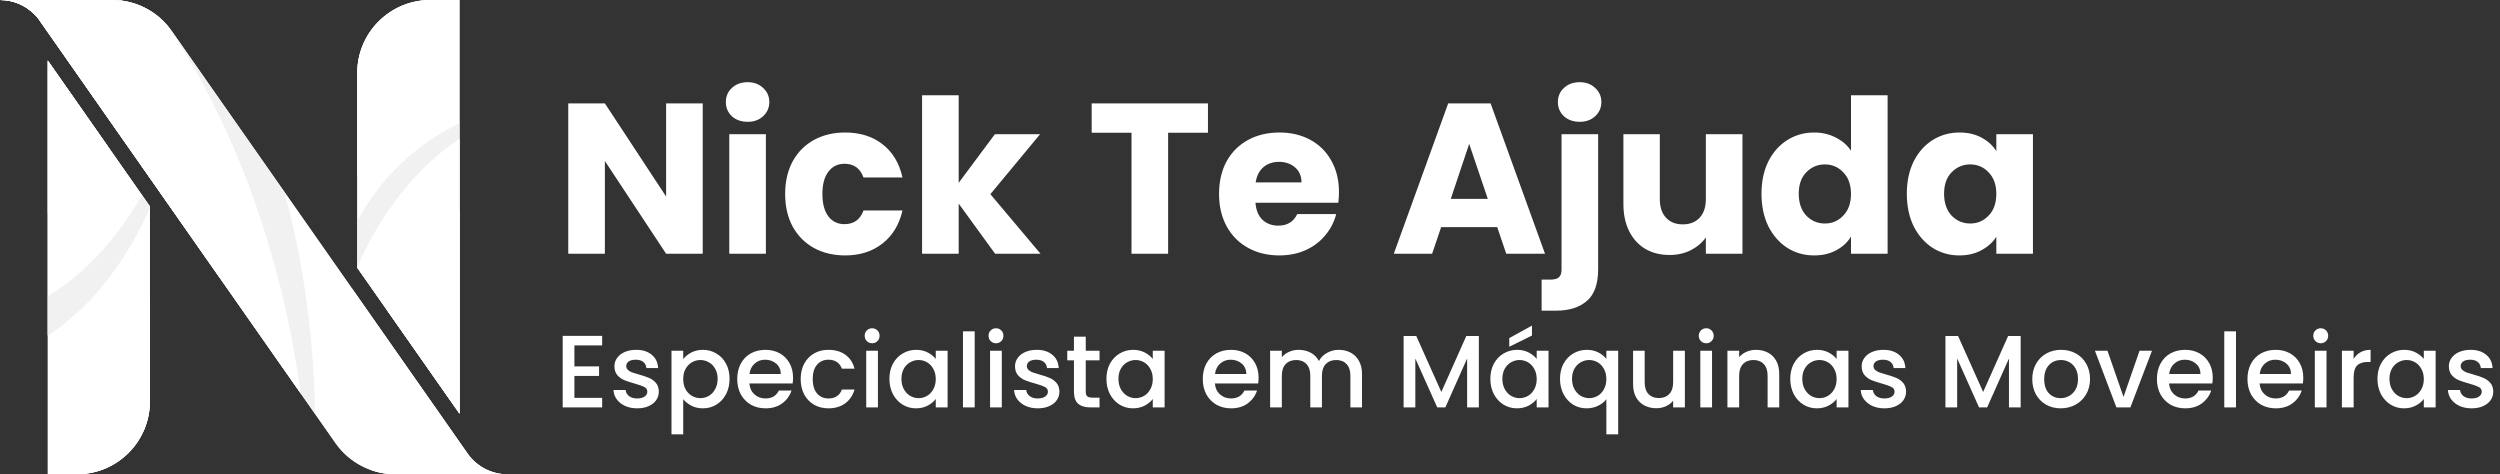 <svg width="369" height="70" viewBox="0 0 369 70" fill="none" xmlns="http://www.w3.org/2000/svg">
<rect x="0" y="0" width="369" height="70" fill="#333333" stroke="none"/>
<path d="M103.723 37.447H98.318L89.279 23.762V37.447H83.875V15.26H89.279L98.318 29.008V15.26H103.723V37.447ZM110.359 17.978C109.41 17.978 108.631 17.704 108.02 17.156C107.43 16.587 107.135 15.892 107.135 15.07C107.135 14.227 107.43 13.532 108.02 12.984C108.631 12.415 109.41 12.131 110.359 12.131C111.286 12.131 112.044 12.415 112.634 12.984C113.245 13.532 113.551 14.227 113.551 15.07C113.551 15.892 113.245 16.587 112.634 17.156C112.044 17.704 111.286 17.978 110.359 17.978ZM113.045 19.811V37.447H107.641V19.811H113.045ZM115.887 28.629C115.887 26.796 116.256 25.194 116.993 23.825C117.752 22.455 118.795 21.402 120.122 20.664C121.471 19.927 123.009 19.558 124.737 19.558C126.949 19.558 128.793 20.137 130.268 21.296C131.764 22.455 132.743 24.088 133.207 26.195H127.455C126.97 24.847 126.033 24.172 124.642 24.172C123.652 24.172 122.861 24.562 122.271 25.342C121.682 26.1 121.387 27.196 121.387 28.629C121.387 30.062 121.682 31.168 122.271 31.947C122.861 32.706 123.652 33.085 124.642 33.085C126.033 33.085 126.97 32.411 127.455 31.062H133.207C132.743 33.127 131.764 34.75 130.268 35.93C128.772 37.11 126.928 37.7 124.737 37.7C123.009 37.7 121.471 37.331 120.122 36.593C118.795 35.856 117.752 34.802 116.993 33.433C116.256 32.063 115.887 30.462 115.887 28.629ZM146.875 37.447L141.503 30.051V37.447H136.098V14.059H141.503V26.985L146.844 19.811H153.513L146.18 28.66L153.576 37.447H146.875ZM178.294 15.26V19.59H172.415V37.447H167.011V19.59H161.132V15.26H178.294ZM197.631 28.344C197.631 28.85 197.599 29.377 197.536 29.925H185.305C185.389 31.02 185.737 31.863 186.348 32.453C186.98 33.022 187.749 33.306 188.655 33.306C190.003 33.306 190.941 32.737 191.468 31.6H197.22C196.925 32.759 196.388 33.802 195.608 34.729C194.85 35.656 193.891 36.383 192.732 36.91C191.573 37.436 190.277 37.7 188.845 37.7C187.117 37.7 185.579 37.331 184.23 36.593C182.882 35.856 181.828 34.802 181.07 33.433C180.311 32.063 179.932 30.462 179.932 28.629C179.932 26.796 180.301 25.194 181.038 23.825C181.797 22.455 182.85 21.402 184.199 20.664C185.547 19.927 187.096 19.558 188.845 19.558C190.551 19.558 192.068 19.916 193.396 20.633C194.723 21.349 195.756 22.371 196.493 23.698C197.252 25.026 197.631 26.574 197.631 28.344ZM192.1 26.922C192.1 25.995 191.784 25.258 191.152 24.71C190.52 24.162 189.73 23.888 188.781 23.888C187.875 23.888 187.106 24.151 186.474 24.678C185.863 25.205 185.484 25.953 185.336 26.922H192.1ZM220.991 33.528H212.711L211.383 37.447H205.726L213.754 15.26H220.012L228.04 37.447H222.319L220.991 33.528ZM219.601 29.356L216.851 21.233L214.133 29.356H219.601ZM233.169 17.978C232.221 17.978 231.441 17.704 230.83 17.156C230.24 16.587 229.945 15.892 229.945 15.07C229.945 14.227 230.24 13.532 230.83 12.984C231.441 12.415 232.221 12.131 233.169 12.131C234.096 12.131 234.855 12.415 235.445 12.984C236.056 13.532 236.361 14.227 236.361 15.07C236.361 15.892 236.056 16.587 235.445 17.156C234.855 17.704 234.096 17.978 233.169 17.978ZM235.887 39.722C235.887 41.893 235.34 43.452 234.244 44.4C233.148 45.369 231.621 45.854 229.661 45.854H227.543V41.271H228.839C229.429 41.271 229.851 41.155 230.104 40.923C230.356 40.692 230.483 40.312 230.483 39.786V19.811H235.887V39.722ZM257.188 19.811V37.447H251.783V35.045C251.235 35.824 250.487 36.456 249.539 36.941C248.612 37.405 247.58 37.636 246.442 37.636C245.093 37.636 243.903 37.341 242.87 36.752C241.838 36.14 241.037 35.266 240.468 34.128C239.9 32.99 239.615 31.652 239.615 30.114V19.811H244.988V29.387C244.988 30.567 245.294 31.484 245.905 32.137C246.516 32.79 247.337 33.117 248.37 33.117C249.423 33.117 250.256 32.79 250.867 32.137C251.478 31.484 251.783 30.567 251.783 29.387V19.811H257.188ZM259.995 28.597C259.995 26.785 260.332 25.194 261.007 23.825C261.702 22.455 262.64 21.402 263.82 20.664C265 19.927 266.316 19.558 267.77 19.558C268.929 19.558 269.983 19.8 270.931 20.285C271.9 20.77 272.659 21.423 273.206 22.244V14.059H278.611V37.447H273.206V34.918C272.701 35.761 271.974 36.435 271.026 36.941C270.099 37.447 269.013 37.7 267.77 37.7C266.316 37.7 265 37.331 263.82 36.593C262.64 35.835 261.702 34.771 261.007 33.401C260.332 32.011 259.995 30.409 259.995 28.597ZM273.206 28.629C273.206 27.28 272.827 26.216 272.069 25.437C271.331 24.657 270.425 24.267 269.351 24.267C268.276 24.267 267.359 24.657 266.601 25.437C265.863 26.195 265.495 27.249 265.495 28.597C265.495 29.946 265.863 31.02 266.601 31.821C267.359 32.601 268.276 32.99 269.351 32.99C270.425 32.99 271.331 32.601 272.069 31.821C272.827 31.041 273.206 29.977 273.206 28.629ZM281.446 28.597C281.446 26.785 281.784 25.194 282.458 23.825C283.153 22.455 284.091 21.402 285.271 20.664C286.451 19.927 287.768 19.558 289.221 19.558C290.465 19.558 291.55 19.811 292.477 20.317C293.425 20.822 294.152 21.486 294.658 22.308V19.811H300.062V37.447H294.658V34.95C294.131 35.772 293.393 36.435 292.445 36.941C291.518 37.447 290.433 37.7 289.19 37.7C287.757 37.7 286.451 37.331 285.271 36.593C284.091 35.835 283.153 34.771 282.458 33.401C281.784 32.011 281.446 30.409 281.446 28.597ZM294.658 28.629C294.658 27.28 294.278 26.216 293.52 25.437C292.782 24.657 291.876 24.267 290.802 24.267C289.727 24.267 288.81 24.657 288.052 25.437C287.314 26.195 286.946 27.249 286.946 28.597C286.946 29.946 287.314 31.02 288.052 31.821C288.81 32.601 289.727 32.99 290.802 32.99C291.876 32.99 292.782 32.601 293.52 31.821C294.278 31.041 294.658 29.977 294.658 28.629Z" fill="white"/>
<path d="M84.782 50.984V54.079H88.423V55.49H84.782V58.721H88.878V60.132H83.053V49.573H88.878V50.984H84.782ZM94.043 60.269C93.385 60.269 92.793 60.152 92.267 59.92C91.752 59.677 91.342 59.353 91.039 58.949C90.735 58.534 90.573 58.074 90.553 57.568H92.343C92.374 57.922 92.541 58.221 92.844 58.463C93.157 58.696 93.547 58.812 94.012 58.812C94.498 58.812 94.872 58.721 95.135 58.539C95.408 58.347 95.544 58.104 95.544 57.811C95.544 57.498 95.393 57.265 95.089 57.113C94.796 56.962 94.326 56.795 93.678 56.612C93.051 56.441 92.541 56.274 92.146 56.112C91.752 55.95 91.408 55.702 91.115 55.368C90.831 55.035 90.69 54.595 90.69 54.049C90.69 53.604 90.821 53.199 91.084 52.835C91.347 52.461 91.721 52.167 92.207 51.955C92.702 51.743 93.269 51.636 93.906 51.636C94.857 51.636 95.62 51.879 96.197 52.365C96.783 52.84 97.097 53.492 97.137 54.322H95.408C95.377 53.947 95.226 53.649 94.953 53.427C94.68 53.204 94.311 53.093 93.845 53.093C93.39 53.093 93.041 53.179 92.799 53.351C92.556 53.523 92.434 53.75 92.434 54.033C92.434 54.256 92.515 54.443 92.677 54.595C92.839 54.746 93.036 54.868 93.269 54.959C93.501 55.04 93.845 55.146 94.3 55.278C94.907 55.439 95.403 55.606 95.787 55.778C96.181 55.94 96.52 56.183 96.803 56.506C97.087 56.83 97.233 57.26 97.243 57.796C97.243 58.271 97.112 58.696 96.849 59.07C96.586 59.444 96.212 59.738 95.726 59.95C95.251 60.163 94.69 60.269 94.043 60.269ZM100.842 53.002C101.135 52.618 101.534 52.294 102.04 52.031C102.546 51.768 103.117 51.636 103.754 51.636C104.483 51.636 105.145 51.819 105.742 52.183C106.349 52.537 106.824 53.037 107.168 53.685C107.512 54.332 107.684 55.075 107.684 55.915C107.684 56.754 107.512 57.508 107.168 58.175C106.824 58.833 106.349 59.348 105.742 59.722C105.145 60.087 104.483 60.269 103.754 60.269C103.117 60.269 102.551 60.142 102.055 59.889C101.56 59.627 101.155 59.303 100.842 58.919V64.107H99.112V51.773H100.842V53.002ZM105.924 55.915C105.924 55.338 105.802 54.843 105.56 54.428C105.327 54.003 105.014 53.685 104.619 53.472C104.235 53.25 103.82 53.138 103.375 53.138C102.94 53.138 102.526 53.25 102.131 53.472C101.747 53.695 101.433 54.018 101.191 54.443C100.958 54.868 100.842 55.368 100.842 55.945C100.842 56.522 100.958 57.027 101.191 57.462C101.433 57.887 101.747 58.211 102.131 58.433C102.526 58.656 102.94 58.767 103.375 58.767C103.82 58.767 104.235 58.656 104.619 58.433C105.014 58.2 105.327 57.867 105.56 57.432C105.802 56.997 105.924 56.491 105.924 55.915ZM117.055 55.748C117.055 56.061 117.035 56.344 116.994 56.597H110.608C110.658 57.265 110.906 57.801 111.351 58.206C111.796 58.61 112.342 58.812 112.989 58.812C113.92 58.812 114.577 58.423 114.962 57.644H116.828C116.575 58.413 116.115 59.045 115.447 59.541C114.79 60.026 113.97 60.269 112.989 60.269C112.19 60.269 111.472 60.092 110.835 59.738C110.208 59.374 109.713 58.868 109.348 58.221C108.994 57.563 108.817 56.805 108.817 55.945C108.817 55.085 108.989 54.332 109.333 53.685C109.687 53.027 110.178 52.522 110.805 52.167C111.442 51.813 112.17 51.636 112.989 51.636C113.778 51.636 114.481 51.809 115.098 52.152C115.715 52.496 116.195 52.982 116.539 53.609C116.883 54.226 117.055 54.939 117.055 55.748ZM115.25 55.202C115.24 54.565 115.012 54.054 114.567 53.669C114.122 53.285 113.571 53.093 112.914 53.093C112.317 53.093 111.806 53.285 111.381 53.669C110.957 54.044 110.704 54.554 110.623 55.202H115.25ZM118.181 55.945C118.181 55.085 118.353 54.332 118.696 53.685C119.05 53.027 119.536 52.522 120.153 52.167C120.77 51.813 121.478 51.636 122.277 51.636C123.288 51.636 124.122 51.879 124.78 52.365C125.447 52.84 125.897 53.523 126.13 54.413H124.264C124.112 53.998 123.87 53.675 123.536 53.442C123.202 53.209 122.782 53.093 122.277 53.093C121.569 53.093 121.002 53.346 120.578 53.852C120.163 54.347 119.956 55.045 119.956 55.945C119.956 56.845 120.163 57.548 120.578 58.054C121.002 58.559 121.569 58.812 122.277 58.812C123.278 58.812 123.94 58.372 124.264 57.492H126.13C125.887 58.342 125.432 59.02 124.765 59.525C124.097 60.021 123.268 60.269 122.277 60.269C121.478 60.269 120.77 60.092 120.153 59.738C119.536 59.374 119.05 58.868 118.696 58.221C118.353 57.563 118.181 56.805 118.181 55.945ZM128.733 50.666C128.42 50.666 128.157 50.559 127.945 50.347C127.732 50.135 127.626 49.872 127.626 49.558C127.626 49.245 127.732 48.982 127.945 48.769C128.157 48.557 128.42 48.451 128.733 48.451C129.037 48.451 129.295 48.557 129.507 48.769C129.72 48.982 129.826 49.245 129.826 49.558C129.826 49.872 129.72 50.135 129.507 50.347C129.295 50.559 129.037 50.666 128.733 50.666ZM129.583 51.773V60.132H127.854V51.773H129.583ZM131.277 55.915C131.277 55.075 131.449 54.332 131.793 53.685C132.147 53.037 132.622 52.537 133.219 52.183C133.826 51.819 134.493 51.636 135.222 51.636C135.879 51.636 136.45 51.768 136.936 52.031C137.431 52.284 137.826 52.602 138.119 52.987V51.773H139.864V60.132H138.119V58.888C137.826 59.283 137.426 59.611 136.921 59.874C136.415 60.137 135.839 60.269 135.191 60.269C134.473 60.269 133.816 60.087 133.219 59.722C132.622 59.348 132.147 58.833 131.793 58.175C131.449 57.508 131.277 56.754 131.277 55.915ZM138.119 55.945C138.119 55.368 137.998 54.868 137.755 54.443C137.522 54.018 137.214 53.695 136.83 53.472C136.445 53.25 136.031 53.138 135.586 53.138C135.141 53.138 134.726 53.25 134.342 53.472C133.957 53.685 133.644 54.003 133.401 54.428C133.168 54.843 133.052 55.338 133.052 55.915C133.052 56.491 133.168 56.997 133.401 57.432C133.644 57.867 133.957 58.2 134.342 58.433C134.736 58.656 135.151 58.767 135.586 58.767C136.031 58.767 136.445 58.656 136.83 58.433C137.214 58.211 137.522 57.887 137.755 57.462C137.998 57.027 138.119 56.522 138.119 55.945ZM143.865 48.906V60.132H142.135V48.906H143.865ZM147.015 50.666C146.702 50.666 146.439 50.559 146.227 50.347C146.014 50.135 145.908 49.872 145.908 49.558C145.908 49.245 146.014 48.982 146.227 48.769C146.439 48.557 146.702 48.451 147.015 48.451C147.319 48.451 147.577 48.557 147.789 48.769C148.001 48.982 148.108 49.245 148.108 49.558C148.108 49.872 148.001 50.135 147.789 50.347C147.577 50.559 147.319 50.666 147.015 50.666ZM147.865 51.773V60.132H146.135V51.773H147.865ZM153.17 60.269C152.512 60.269 151.921 60.152 151.395 59.92C150.879 59.677 150.469 59.353 150.166 58.949C149.863 58.534 149.701 58.074 149.68 57.568H151.471C151.501 57.922 151.668 58.221 151.971 58.463C152.285 58.696 152.674 58.812 153.139 58.812C153.625 58.812 153.999 58.721 154.262 58.539C154.535 58.347 154.672 58.104 154.672 57.811C154.672 57.498 154.52 57.265 154.216 57.113C153.923 56.962 153.453 56.795 152.806 56.612C152.179 56.441 151.668 56.274 151.273 56.112C150.879 55.95 150.535 55.702 150.242 55.368C149.959 55.035 149.817 54.595 149.817 54.049C149.817 53.604 149.948 53.199 150.211 52.835C150.474 52.461 150.849 52.167 151.334 51.955C151.83 51.743 152.396 51.636 153.033 51.636C153.984 51.636 154.747 51.879 155.324 52.365C155.911 52.84 156.224 53.492 156.265 54.322H154.535C154.505 53.947 154.353 53.649 154.08 53.427C153.807 53.204 153.438 53.093 152.972 53.093C152.517 53.093 152.168 53.179 151.926 53.351C151.683 53.523 151.562 53.75 151.562 54.033C151.562 54.256 151.643 54.443 151.804 54.595C151.966 54.746 152.163 54.868 152.396 54.959C152.629 55.04 152.972 55.146 153.428 55.278C154.034 55.439 154.53 55.606 154.914 55.778C155.309 55.94 155.648 56.183 155.931 56.506C156.214 56.83 156.361 57.26 156.371 57.796C156.371 58.271 156.239 58.696 155.976 59.07C155.713 59.444 155.339 59.738 154.854 59.95C154.378 60.163 153.817 60.269 153.17 60.269ZM160.257 53.184V57.811C160.257 58.125 160.328 58.352 160.47 58.494C160.621 58.625 160.874 58.691 161.228 58.691H162.29V60.132H160.925C160.146 60.132 159.549 59.95 159.135 59.586C158.72 59.222 158.513 58.63 158.513 57.811V53.184H157.526V51.773H158.513V49.695H160.257V51.773H162.29V53.184H160.257ZM163.308 55.915C163.308 55.075 163.479 54.332 163.823 53.685C164.177 53.037 164.653 52.537 165.249 52.183C165.856 51.819 166.524 51.636 167.252 51.636C167.909 51.636 168.481 51.768 168.966 52.031C169.462 52.284 169.856 52.602 170.15 52.987V51.773H171.894V60.132H170.15V58.888C169.856 59.283 169.457 59.611 168.951 59.874C168.445 60.137 167.869 60.269 167.222 60.269C166.504 60.269 165.846 60.087 165.249 59.722C164.653 59.348 164.177 58.833 163.823 58.175C163.479 57.508 163.308 56.754 163.308 55.915ZM170.15 55.945C170.15 55.368 170.028 54.868 169.785 54.443C169.553 54.018 169.244 53.695 168.86 53.472C168.476 53.25 168.061 53.138 167.616 53.138C167.171 53.138 166.756 53.25 166.372 53.472C165.988 53.685 165.674 54.003 165.431 54.428C165.199 54.843 165.083 55.338 165.083 55.915C165.083 56.491 165.199 56.997 165.431 57.432C165.674 57.867 165.988 58.2 166.372 58.433C166.766 58.656 167.181 58.767 167.616 58.767C168.061 58.767 168.476 58.656 168.86 58.433C169.244 58.211 169.553 57.887 169.785 57.462C170.028 57.027 170.15 56.522 170.15 55.945ZM185.768 55.748C185.768 56.061 185.748 56.344 185.707 56.597H179.32C179.371 57.265 179.619 57.801 180.064 58.206C180.509 58.61 181.055 58.812 181.702 58.812C182.632 58.812 183.29 58.423 183.674 57.644H185.54C185.287 58.413 184.827 59.045 184.16 59.541C183.502 60.026 182.683 60.269 181.702 60.269C180.903 60.269 180.185 60.092 179.548 59.738C178.921 59.374 178.425 58.868 178.061 58.221C177.707 57.563 177.53 56.805 177.53 55.945C177.53 55.085 177.702 54.332 178.046 53.685C178.4 53.027 178.89 52.522 179.517 52.167C180.155 51.813 180.883 51.636 181.702 51.636C182.491 51.636 183.194 51.809 183.811 52.152C184.428 52.496 184.908 52.982 185.252 53.609C185.596 54.226 185.768 54.939 185.768 55.748ZM183.962 55.202C183.952 54.565 183.725 54.054 183.28 53.669C182.835 53.285 182.284 53.093 181.626 53.093C181.029 53.093 180.519 53.285 180.094 53.669C179.669 54.044 179.416 54.554 179.335 55.202H183.962ZM197.589 51.636C198.246 51.636 198.833 51.773 199.348 52.046C199.874 52.319 200.284 52.724 200.577 53.26C200.881 53.796 201.032 54.443 201.032 55.202V60.132H199.318V55.46C199.318 54.711 199.131 54.14 198.757 53.745C198.383 53.341 197.872 53.138 197.225 53.138C196.577 53.138 196.061 53.341 195.677 53.745C195.303 54.14 195.116 54.711 195.116 55.46V60.132H193.401V55.46C193.401 54.711 193.214 54.14 192.84 53.745C192.466 53.341 191.955 53.138 191.308 53.138C190.661 53.138 190.145 53.341 189.761 53.745C189.386 54.14 189.199 54.711 189.199 55.46V60.132H187.47V51.773H189.199V52.729C189.482 52.385 189.841 52.117 190.276 51.925C190.711 51.733 191.176 51.636 191.672 51.636C192.34 51.636 192.936 51.778 193.462 52.061C193.988 52.344 194.393 52.754 194.676 53.29C194.929 52.785 195.323 52.385 195.859 52.092C196.395 51.788 196.972 51.636 197.589 51.636ZM218.279 49.589V60.132H216.549V52.911L213.333 60.132H212.135L208.903 52.911V60.132H207.174V49.589H209.04L212.742 57.856L216.428 49.589H218.279ZM219.975 55.915C219.975 55.075 220.147 54.332 220.491 53.685C220.845 53.037 221.321 52.537 221.917 52.183C222.524 51.819 223.192 51.636 223.92 51.636C224.577 51.636 225.149 51.768 225.634 52.031C226.13 52.284 226.524 52.602 226.817 52.987V51.773H228.562V60.132H226.817V58.888C226.524 59.283 226.125 59.611 225.619 59.874C225.113 60.137 224.537 60.269 223.89 60.269C223.171 60.269 222.514 60.087 221.917 59.722C221.321 59.348 220.845 58.833 220.491 58.175C220.147 57.508 219.975 56.754 219.975 55.915ZM226.817 55.945C226.817 55.368 226.696 54.868 226.453 54.443C226.221 54.018 225.912 53.695 225.528 53.472C225.144 53.25 224.729 53.138 224.284 53.138C223.839 53.138 223.424 53.25 223.04 53.472C222.656 53.685 222.342 54.003 222.099 54.428C221.867 54.843 221.75 55.338 221.75 55.915C221.75 56.491 221.867 56.997 222.099 57.432C222.342 57.867 222.656 58.2 223.04 58.433C223.434 58.656 223.849 58.767 224.284 58.767C224.729 58.767 225.144 58.656 225.528 58.433C225.912 58.211 226.221 57.887 226.453 57.462C226.696 57.027 226.817 56.522 226.817 55.945ZM226.12 49.528L222.767 51.181V49.907L226.12 48.056V49.528ZM230.257 55.915C230.257 55.075 230.429 54.332 230.773 53.685C231.127 53.037 231.602 52.537 232.199 52.183C232.806 51.819 233.478 51.636 234.217 51.636C234.864 51.636 235.435 51.768 235.931 52.031C236.437 52.294 236.826 52.612 237.099 52.987V51.773H238.844V64.107H237.099V58.919C236.826 59.293 236.432 59.611 235.916 59.874C235.4 60.137 234.813 60.269 234.156 60.269C233.438 60.269 232.781 60.087 232.184 59.722C231.597 59.348 231.127 58.833 230.773 58.175C230.429 57.508 230.257 56.754 230.257 55.915ZM237.099 55.945C237.099 55.368 236.978 54.868 236.735 54.443C236.502 54.018 236.194 53.695 235.81 53.472C235.425 53.25 235.011 53.138 234.566 53.138C234.121 53.138 233.706 53.25 233.322 53.472C232.937 53.685 232.624 54.003 232.381 54.428C232.148 54.843 232.032 55.338 232.032 55.915C232.032 56.491 232.148 56.997 232.381 57.432C232.624 57.867 232.937 58.2 233.322 58.433C233.716 58.656 234.131 58.767 234.566 58.767C235.011 58.767 235.425 58.656 235.81 58.433C236.194 58.211 236.502 57.887 236.735 57.462C236.978 57.027 237.099 56.522 237.099 55.945ZM248.686 51.773V60.132H246.956V59.146C246.683 59.49 246.324 59.763 245.879 59.965C245.444 60.157 244.979 60.254 244.483 60.254C243.826 60.254 243.234 60.117 242.708 59.844C242.193 59.571 241.783 59.166 241.479 58.63C241.186 58.094 241.04 57.447 241.04 56.688V51.773H242.754V56.431C242.754 57.179 242.941 57.755 243.315 58.16C243.689 58.554 244.2 58.752 244.847 58.752C245.495 58.752 246.005 58.554 246.38 58.16C246.764 57.755 246.956 57.179 246.956 56.431V51.773H248.686ZM251.847 50.666C251.534 50.666 251.271 50.559 251.058 50.347C250.846 50.135 250.74 49.872 250.74 49.558C250.74 49.245 250.846 48.982 251.058 48.769C251.271 48.557 251.534 48.451 251.847 48.451C252.151 48.451 252.409 48.557 252.621 48.769C252.833 48.982 252.94 49.245 252.94 49.558C252.94 49.872 252.833 50.135 252.621 50.347C252.409 50.559 252.151 50.666 251.847 50.666ZM252.697 51.773V60.132H250.967V51.773H252.697ZM259.185 51.636C259.842 51.636 260.429 51.773 260.945 52.046C261.471 52.319 261.88 52.724 262.174 53.26C262.467 53.796 262.614 54.443 262.614 55.202V60.132H260.899V55.46C260.899 54.711 260.712 54.14 260.338 53.745C259.964 53.341 259.453 53.138 258.806 53.138C258.158 53.138 257.643 53.341 257.258 53.745C256.884 54.14 256.697 54.711 256.697 55.46V60.132H254.968V51.773H256.697V52.729C256.98 52.385 257.339 52.117 257.774 51.925C258.219 51.733 258.689 51.636 259.185 51.636ZM264.243 55.915C264.243 55.075 264.415 54.332 264.759 53.685C265.113 53.037 265.588 52.537 266.185 52.183C266.792 51.819 267.459 51.636 268.188 51.636C268.845 51.636 269.416 51.768 269.902 52.031C270.397 52.284 270.792 52.602 271.085 52.987V51.773H272.83V60.132H271.085V58.888C270.792 59.283 270.392 59.611 269.887 59.874C269.381 60.137 268.804 60.269 268.157 60.269C267.439 60.269 266.782 60.087 266.185 59.722C265.588 59.348 265.113 58.833 264.759 58.175C264.415 57.508 264.243 56.754 264.243 55.915ZM271.085 55.945C271.085 55.368 270.964 54.868 270.721 54.443C270.488 54.018 270.18 53.695 269.796 53.472C269.411 53.25 268.997 53.138 268.552 53.138C268.107 53.138 267.692 53.25 267.308 53.472C266.923 53.685 266.61 54.003 266.367 54.428C266.134 54.843 266.018 55.338 266.018 55.915C266.018 56.491 266.134 56.997 266.367 57.432C266.61 57.867 266.923 58.2 267.308 58.433C267.702 58.656 268.117 58.767 268.552 58.767C268.997 58.767 269.411 58.656 269.796 58.433C270.18 58.211 270.488 57.887 270.721 57.462C270.964 57.027 271.085 56.522 271.085 55.945ZM278.135 60.269C277.478 60.269 276.886 60.152 276.36 59.92C275.845 59.677 275.435 59.353 275.132 58.949C274.828 58.534 274.666 58.074 274.646 57.568H276.436C276.467 57.922 276.634 58.221 276.937 58.463C277.251 58.696 277.64 58.812 278.105 58.812C278.591 58.812 278.965 58.721 279.228 58.539C279.501 58.347 279.637 58.104 279.637 57.811C279.637 57.498 279.486 57.265 279.182 57.113C278.889 56.962 278.419 56.795 277.771 56.612C277.144 56.441 276.634 56.274 276.239 56.112C275.845 55.95 275.501 55.702 275.208 55.368C274.924 55.035 274.783 54.595 274.783 54.049C274.783 53.604 274.914 53.199 275.177 52.835C275.44 52.461 275.814 52.167 276.3 51.955C276.795 51.743 277.362 51.636 277.999 51.636C278.95 51.636 279.713 51.879 280.29 52.365C280.876 52.84 281.19 53.492 281.23 54.322H279.501C279.47 53.947 279.319 53.649 279.046 53.427C278.773 53.204 278.403 53.093 277.938 53.093C277.483 53.093 277.134 53.179 276.891 53.351C276.649 53.523 276.527 53.75 276.527 54.033C276.527 54.256 276.608 54.443 276.77 54.595C276.932 54.746 277.129 54.868 277.362 54.959C277.594 55.04 277.938 55.146 278.393 55.278C279 55.439 279.496 55.606 279.88 55.778C280.275 55.94 280.613 56.183 280.897 56.506C281.18 56.83 281.326 57.26 281.336 57.796C281.336 58.271 281.205 58.696 280.942 59.07C280.679 59.444 280.305 59.738 279.819 59.95C279.344 60.163 278.783 60.269 278.135 60.269ZM298.251 49.589V60.132H296.522V52.911L293.305 60.132H292.107L288.876 52.911V60.132H287.146V49.589H289.012L292.714 57.856L296.4 49.589H298.251ZM304.15 60.269C303.361 60.269 302.648 60.092 302.011 59.738C301.374 59.374 300.873 58.868 300.509 58.221C300.145 57.563 299.963 56.805 299.963 55.945C299.963 55.096 300.15 54.342 300.524 53.685C300.898 53.027 301.409 52.522 302.056 52.167C302.704 51.813 303.427 51.636 304.226 51.636C305.025 51.636 305.748 51.813 306.395 52.167C307.042 52.522 307.553 53.027 307.927 53.685C308.302 54.342 308.489 55.096 308.489 55.945C308.489 56.795 308.297 57.548 307.912 58.206C307.528 58.863 307.002 59.374 306.334 59.738C305.677 60.092 304.949 60.269 304.15 60.269ZM304.15 58.767C304.595 58.767 305.01 58.661 305.394 58.448C305.788 58.236 306.107 57.917 306.35 57.492C306.592 57.068 306.714 56.552 306.714 55.945C306.714 55.338 306.597 54.827 306.365 54.413C306.132 53.988 305.824 53.669 305.439 53.457C305.055 53.245 304.64 53.138 304.195 53.138C303.75 53.138 303.336 53.245 302.951 53.457C302.577 53.669 302.279 53.988 302.056 54.413C301.834 54.827 301.723 55.338 301.723 55.945C301.723 56.845 301.95 57.543 302.405 58.039C302.871 58.524 303.452 58.767 304.15 58.767ZM313.43 58.585L315.796 51.773H317.632L314.446 60.132H312.383L309.212 51.773H311.063L313.43 58.585ZM326.601 55.748C326.601 56.061 326.58 56.344 326.54 56.597H320.153C320.204 57.265 320.451 57.801 320.896 58.206C321.341 58.61 321.888 58.812 322.535 58.812C323.465 58.812 324.123 58.423 324.507 57.644H326.373C326.12 58.413 325.66 59.045 324.992 59.541C324.335 60.026 323.516 60.269 322.535 60.269C321.736 60.269 321.018 60.092 320.381 59.738C319.754 59.374 319.258 58.868 318.894 58.221C318.54 57.563 318.363 56.805 318.363 55.945C318.363 55.085 318.535 54.332 318.879 53.685C319.233 53.027 319.723 52.522 320.35 52.167C320.987 51.813 321.716 51.636 322.535 51.636C323.324 51.636 324.027 51.809 324.644 52.152C325.26 52.496 325.741 52.982 326.085 53.609C326.429 54.226 326.601 54.939 326.601 55.748ZM324.795 55.202C324.785 54.565 324.558 54.054 324.113 53.669C323.668 53.285 323.116 53.093 322.459 53.093C321.862 53.093 321.351 53.285 320.927 53.669C320.502 54.044 320.249 54.554 320.168 55.202H324.795ZM330.032 48.906V60.132H328.303V48.906H330.032ZM339.964 55.748C339.964 56.061 339.944 56.344 339.903 56.597H333.516C333.567 57.265 333.815 57.801 334.26 58.206C334.705 58.61 335.251 58.812 335.898 58.812C336.829 58.812 337.486 58.423 337.87 57.644H339.736C339.483 58.413 339.023 59.045 338.356 59.541C337.698 60.026 336.879 60.269 335.898 60.269C335.099 60.269 334.381 60.092 333.744 59.738C333.117 59.374 332.621 58.868 332.257 58.221C331.903 57.563 331.726 56.805 331.726 55.945C331.726 55.085 331.898 54.332 332.242 53.685C332.596 53.027 333.086 52.522 333.713 52.167C334.351 51.813 335.079 51.636 335.898 51.636C336.687 51.636 337.39 51.809 338.007 52.152C338.624 52.496 339.104 52.982 339.448 53.609C339.792 54.226 339.964 54.939 339.964 55.748ZM338.158 55.202C338.148 54.565 337.921 54.054 337.476 53.669C337.031 53.285 336.48 53.093 335.822 53.093C335.225 53.093 334.715 53.285 334.29 53.669C333.865 54.044 333.612 54.554 333.531 55.202H338.158ZM342.546 50.666C342.232 50.666 341.969 50.559 341.757 50.347C341.544 50.135 341.438 49.872 341.438 49.558C341.438 49.245 341.544 48.982 341.757 48.769C341.969 48.557 342.232 48.451 342.546 48.451C342.849 48.451 343.107 48.557 343.319 48.769C343.532 48.982 343.638 49.245 343.638 49.558C343.638 49.872 343.532 50.135 343.319 50.347C343.107 50.559 342.849 50.666 342.546 50.666ZM343.395 51.773V60.132H341.666V51.773H343.395ZM347.395 52.987C347.648 52.562 347.982 52.233 348.397 52.001C348.821 51.758 349.322 51.636 349.898 51.636V53.427H349.459C348.781 53.427 348.265 53.599 347.911 53.943C347.567 54.286 347.395 54.883 347.395 55.733V60.132H345.666V51.773H347.395V52.987ZM350.912 55.915C350.912 55.075 351.084 54.332 351.428 53.685C351.782 53.037 352.257 52.537 352.854 52.183C353.46 51.819 354.128 51.636 354.856 51.636C355.514 51.636 356.085 51.768 356.57 52.031C357.066 52.284 357.46 52.602 357.754 52.987V51.773H359.498V60.132H357.754V58.888C357.46 59.283 357.061 59.611 356.555 59.874C356.05 60.137 355.473 60.269 354.826 60.269C354.108 60.269 353.45 60.087 352.854 59.722C352.257 59.348 351.782 58.833 351.428 58.175C351.084 57.508 350.912 56.754 350.912 55.915ZM357.754 55.945C357.754 55.368 357.632 54.868 357.39 54.443C357.157 54.018 356.849 53.695 356.464 53.472C356.08 53.25 355.665 53.138 355.22 53.138C354.775 53.138 354.361 53.25 353.976 53.472C353.592 53.685 353.278 54.003 353.036 54.428C352.803 54.843 352.687 55.338 352.687 55.915C352.687 56.491 352.803 56.997 353.036 57.432C353.278 57.867 353.592 58.2 353.976 58.433C354.371 58.656 354.785 58.767 355.22 58.767C355.665 58.767 356.08 58.656 356.464 58.433C356.849 58.211 357.157 57.887 357.39 57.462C357.632 57.027 357.754 56.522 357.754 55.945ZM364.804 60.269C364.147 60.269 363.555 60.152 363.029 59.92C362.513 59.677 362.104 59.353 361.8 58.949C361.497 58.534 361.335 58.074 361.315 57.568H363.105C363.135 57.922 363.302 58.221 363.606 58.463C363.919 58.696 364.308 58.812 364.774 58.812C365.259 58.812 365.633 58.721 365.896 58.539C366.169 58.347 366.306 58.104 366.306 57.811C366.306 57.498 366.154 57.265 365.851 57.113C365.558 56.962 365.087 56.795 364.44 56.612C363.813 56.441 363.302 56.274 362.908 56.112C362.513 55.95 362.169 55.702 361.876 55.368C361.593 55.035 361.451 54.595 361.451 54.049C361.451 53.604 361.583 53.199 361.846 52.835C362.109 52.461 362.483 52.167 362.968 51.955C363.464 51.743 364.03 51.636 364.668 51.636C365.618 51.636 366.382 51.879 366.958 52.365C367.545 52.84 367.858 53.492 367.899 54.322H366.169C366.139 53.947 365.987 53.649 365.714 53.427C365.441 53.204 365.072 53.093 364.607 53.093C364.152 53.093 363.803 53.179 363.56 53.351C363.317 53.523 363.196 53.75 363.196 54.033C363.196 54.256 363.277 54.443 363.439 54.595C363.601 54.746 363.798 54.868 364.03 54.959C364.263 55.04 364.607 55.146 365.062 55.278C365.669 55.439 366.164 55.606 366.549 55.778C366.943 55.94 367.282 56.183 367.565 56.506C367.848 56.83 367.995 57.26 368.005 57.796C368.005 58.271 367.874 58.696 367.611 59.07C367.348 59.444 366.973 59.738 366.488 59.95C366.013 60.163 365.451 60.269 364.804 60.269Z" fill="white"/>
<path d="M74.524 70H58.343C54.846 70 51.547 68.281 49.532 65.416L5.967 3.201C5.888 3.069 5.802 2.944 5.71 2.825C5.499 2.536 5.262 2.272 4.999 2.035C3.714 0.771 1.956 0 0 0H16.537C20.054 0 23.333 1.719 25.349 4.584L68.953 66.859C70.178 68.656 72.213 69.882 74.524 70Z" fill="#E4E4E4"/>
<path style="mix-blend-mode:multiply" d="M74.524 70H58.343C54.846 70 51.547 68.281 49.532 65.416L5.967 3.201C5.888 3.069 5.802 2.944 5.71 2.825C5.499 2.536 5.262 2.272 4.999 2.035C3.714 0.771 1.956 0 0 0H16.537C20.054 0 23.333 1.719 25.349 4.584L68.953 66.859C70.178 68.656 72.213 69.882 74.524 70Z" fill="white"/>
<g style="mix-blend-mode:multiply" opacity="0.5">
<path d="M35.642 45.56L46.508 61.089C46.41 54.629 45.718 41.569 41.944 28.292L25.348 4.584C23.827 2.391 21.535 0.889 18.987 0.296C27.877 13.83 31.295 30.051 35.642 45.56Z" fill="#E4E4E4"/>
</g>
<path style="mix-blend-mode:overlay" d="M74.524 70C72.213 69.882 70.178 68.656 68.953 66.859L51.863 42.458C50.816 49.433 50.756 59.074 54.905 69.427C55.992 69.802 57.157 70 58.343 70H74.524Z" fill="white"/>
<path d="M24.637 3.695C22.602 1.363 19.659 0 16.537 0H0C1.956 0 3.714 0.771 4.999 2.035C5.262 2.272 5.499 2.536 5.71 2.825C5.802 2.944 5.888 3.069 5.967 3.201L44.414 58.106C39.752 23.57 24.637 3.695 24.637 3.695Z" fill="#E4E4E4"/>
<path style="mix-blend-mode:multiply" d="M24.637 3.695C22.602 1.363 19.659 0 16.537 0H0C1.956 0 3.714 0.771 4.999 2.035C5.262 2.272 5.499 2.536 5.71 2.825C5.802 2.944 5.888 3.069 5.967 3.201L44.414 58.106C39.752 23.57 24.637 3.695 24.637 3.695Z" fill="white"/>
<path style="mix-blend-mode:overlay" d="M10.116 0H0C1.956 0 3.714 0.771 4.999 2.035C5.262 2.272 5.499 2.536 5.71 2.825C5.802 2.944 5.888 3.069 5.967 3.201L32.362 40.898C31.276 29.814 26.949 8.12 10.116 0Z" fill="white"/>
<path d="M22.128 30.485V59.232C22.128 65.179 17.308 70 11.361 70H7.054V8.95L22.128 30.485Z" fill="#E4E4E4"/>
<path style="mix-blend-mode:multiply" d="M22.128 30.485V59.232C22.128 65.179 17.308 70 11.361 70H7.054V8.95L22.128 30.485Z" fill="white"/>
<path style="mix-blend-mode:overlay" d="M11.776 69.98C17.525 69.763 22.128 65.041 22.128 59.232V44.138C19.283 47.339 13.139 55.775 11.776 69.98Z" fill="white"/>
<path d="M7.054 49.512C17.644 42.537 22.128 30.485 22.128 30.485L7.054 8.95V49.512Z" fill="#E4E4E4"/>
<path style="mix-blend-mode:multiply" d="M7.054 49.512C17.644 42.537 22.128 30.485 22.128 30.485L7.054 8.95V49.512Z" fill="white"/>
<g style="mix-blend-mode:multiply" opacity="0.5">
<path d="M7.054 43.723V49.512C17.644 42.537 22.129 30.485 22.129 30.485L20.943 28.786C16.3 37.025 10.689 41.51 7.054 43.723Z" fill="#E4E4E4"/>
</g>
<path style="mix-blend-mode:overlay" d="M7.054 31.473C9.839 29.221 13.277 25.882 15.925 21.614L7.054 8.95V31.473Z" fill="white"/>
<path d="M52.732 39.514V10.768C52.732 4.821 57.553 0 63.5 0H67.827V61.05L52.732 39.514Z" fill="#E4E4E4"/>
<path style="mix-blend-mode:multiply" d="M52.732 39.514V10.768C52.732 4.821 57.553 0 63.5 0H67.827V61.05L52.732 39.514Z" fill="white"/>
<path style="mix-blend-mode:overlay" d="M63.105 0.02C57.355 0.237 52.732 4.959 52.732 10.768V25.862C55.577 22.662 61.742 14.225 63.105 0.02Z" fill="white"/>
<g style="mix-blend-mode:multiply" opacity="0.5">
<path d="M52.732 32.599V39.514C52.732 39.514 57.237 27.463 67.827 20.488V18.196C59.39 22.207 54.826 28.707 52.732 32.599Z" fill="#E4E4E4"/>
</g>
<path d="M67.827 20.488C57.237 27.463 52.732 39.514 52.732 39.514L67.827 61.05V20.488Z" fill="#E4E4E4"/>
<path style="mix-blend-mode:multiply" d="M67.827 20.488C57.237 27.463 52.732 39.514 52.732 39.514L67.827 61.05V20.488Z" fill="white"/>
<path style="mix-blend-mode:overlay" d="M57.079 45.699L67.827 61.05V31.137C62.532 36.116 59.134 41.51 57.079 45.699Z" fill="white"/>
</svg>
